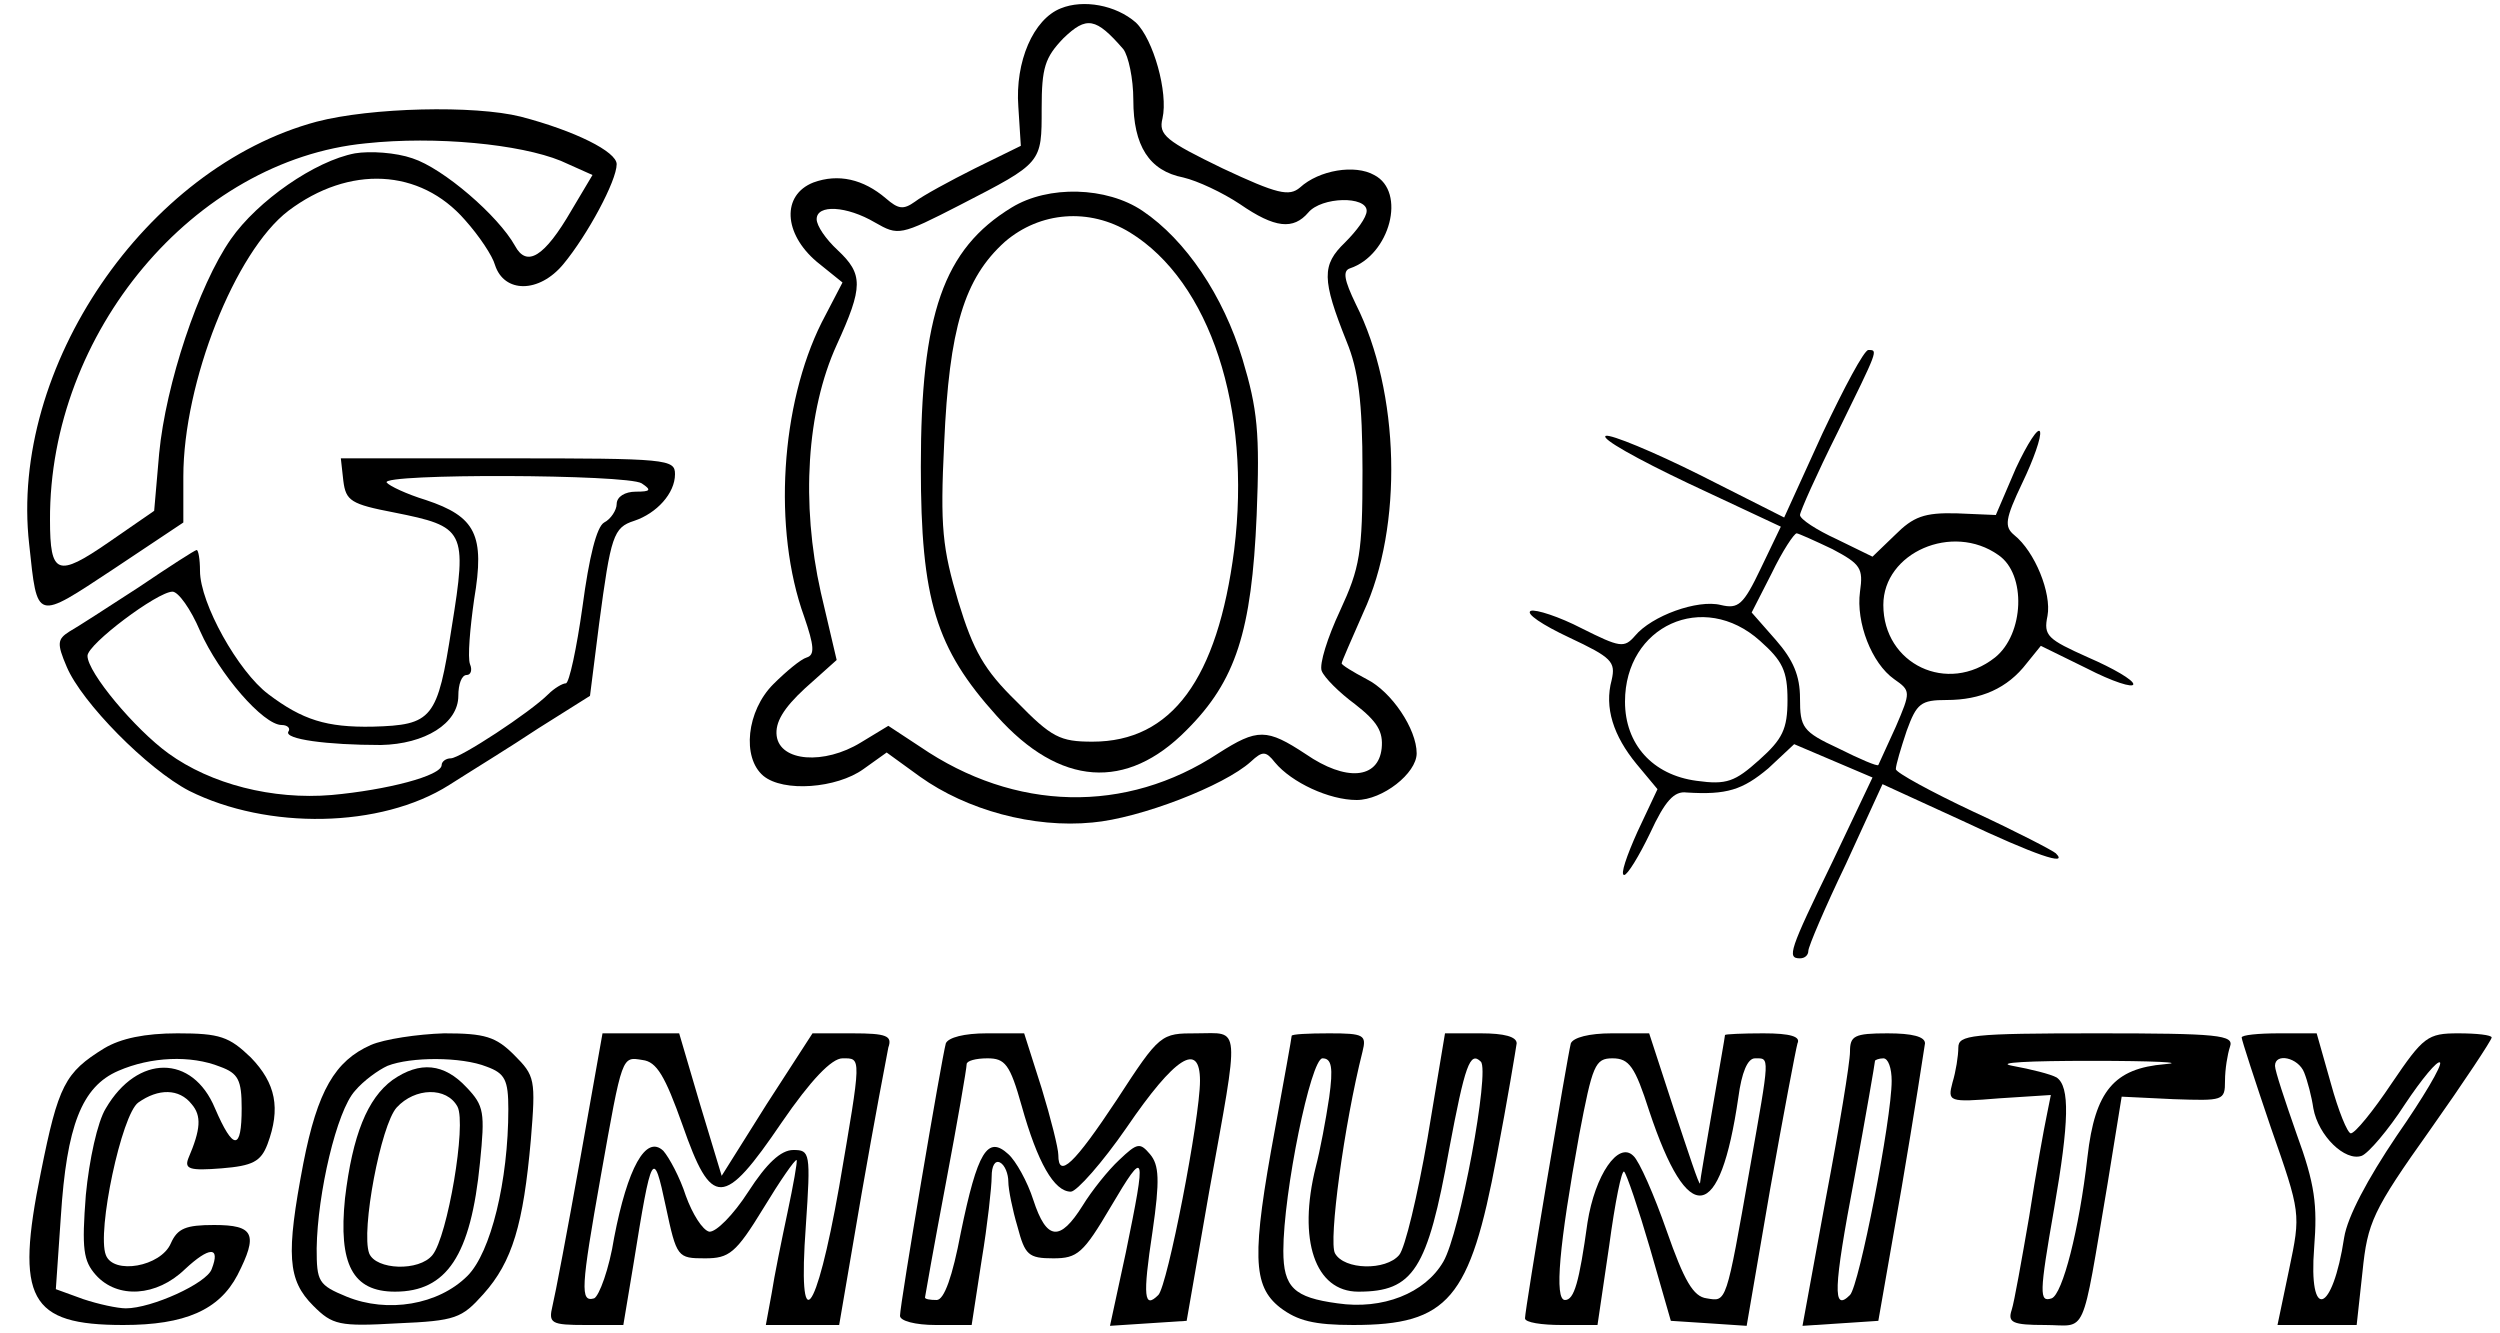 <?xml version="1.0" standalone="no"?>
<!DOCTYPE svg PUBLIC "-//W3C//DTD SVG 20010904//EN"
 "http://www.w3.org/TR/2001/REC-SVG-20010904/DTD/svg10.dtd">
<svg version="1.0" xmlns="http://www.w3.org/2000/svg"
 width="300pt" height="160pt" viewBox="0 0 300 160"
 preserveAspectRatio="xMidYMid meet">
<g transform="translate(0,160) scale(0.1,-0.1)"
fill="#000000" stroke="none">
<path d="M1273 1590 c-33 -13 -55 -64 -51 -118 l3 -47 -55 -27 c-30 -15 -63
-33 -72 -40 -14 -10 -20 -9 -35 4 -27 23 -57 30 -87 19 -38 -15 -36 -61 4 -95
l31 -25 -25 -48 c-49 -98 -59 -248 -21 -353 12 -35 13 -46 3 -49 -7 -2 -25
-17 -40 -32 -32 -32 -38 -88 -12 -110 24 -20 88 -15 120 8 l28 20 40 -29 c56
-40 136 -62 207 -55 57 5 158 44 190 73 14 13 18 13 29 -1 20 -24 65 -45 98
-45 31 0 72 32 72 56 0 29 -30 74 -60 89 -17 9 -30 17 -30 19 0 2 12 29 26 61
48 103 44 265 -9 370 -14 29 -16 40 -7 43 48 16 68 92 29 112 -23 13 -66 6
-89 -15 -13 -11 -27 -8 -93 23 -68 33 -77 40 -72 60 7 31 -11 95 -32 115 -24
21 -63 28 -90 17z m75 -49 c6 -8 12 -35 12 -61 0 -55 19 -85 60 -93 17 -4 47
-18 68 -32 42 -29 64 -31 82 -10 16 19 70 20 70 2 0 -8 -12 -24 -26 -38 -28
-27 -28 -44 2 -119 14 -34 19 -72 19 -155 0 -99 -3 -116 -27 -168 -15 -32 -25
-64 -22 -72 3 -8 21 -26 40 -40 27 -21 34 -33 32 -53 -4 -37 -43 -40 -91 -7
-47 31 -58 31 -105 1 -111 -73 -244 -70 -358 8 l-38 25 -33 -20 c-44 -27 -97
-23 -101 8 -2 16 8 33 34 57 l38 34 -19 81 c-24 107 -17 218 19 297 32 70 32
85 1 114 -14 13 -25 29 -25 37 0 18 36 16 70 -4 28 -16 30 -16 102 21 99 51
98 50 98 116 0 49 4 61 26 84 28 27 39 25 72 -13z"/>
<path d="M1214 1351 c-82 -50 -109 -128 -109 -311 0 -160 18 -218 91 -299 76
-85 156 -90 228 -17 59 59 78 118 84 258 4 99 1 127 -17 187 -23 76 -68 143
-120 178 -43 29 -113 31 -157 4z m142 -30 c96 -59 146 -211 125 -381 -20 -155
-75 -230 -170 -230 -39 0 -49 5 -91 48 -39 38 -52 61 -70 120 -19 64 -22 89
-17 190 6 138 24 198 73 242 42 36 101 41 150 11z"/>
<path d="M380 1454 c-205 -55 -369 -295 -345 -507 10 -93 7 -92 101 -30 l84
56 0 55 c0 113 62 270 126 319 73 55 158 51 212 -11 17 -19 33 -43 36 -54 11
-34 53 -34 82 1 29 35 64 100 64 120 0 15 -50 40 -115 57 -56 14 -180 11 -245
-6z m293 -47 l38 -17 -25 -42 c-33 -57 -54 -69 -68 -43 -20 36 -86 93 -123
105 -20 7 -51 9 -69 6 -48 -9 -117 -57 -149 -103 -39 -56 -78 -174 -86 -257
l-6 -69 -55 -38 c-61 -42 -70 -39 -70 27 -1 225 173 432 379 452 84 9 185 -1
234 -21z"/>
<path d="M2187 1080 l-46 -101 -101 51 c-56 28 -107 49 -113 47 -7 -3 38 -28
99 -57 l111 -52 -24 -50 c-21 -44 -27 -49 -48 -44 -28 7 -83 -13 -103 -37 -13
-15 -18 -14 -64 9 -27 14 -55 23 -61 21 -7 -3 14 -17 46 -32 51 -24 56 -29 51
-51 -9 -33 2 -67 30 -101 l25 -30 -24 -51 c-13 -29 -21 -52 -16 -52 4 0 18 23
31 50 18 39 29 51 44 49 48 -3 67 3 98 29 l31 29 47 -20 47 -20 -48 -101 c-52
-107 -55 -116 -39 -116 6 0 10 4 10 9 0 5 20 52 45 104 l44 96 96 -44 c87 -41
128 -55 112 -39 -3 3 -47 26 -99 50 -51 24 -93 47 -93 51 0 5 6 25 13 46 12
33 17 37 48 37 41 0 73 14 96 44 l17 21 55 -27 c31 -16 56 -24 56 -19 0 5 -24
19 -54 32 -49 22 -54 26 -49 50 5 27 -15 77 -40 97 -12 10 -11 19 10 63 13 27
23 55 21 61 -2 6 -15 -14 -29 -44 l-24 -56 -47 2 c-39 1 -52 -4 -74 -26 l-27
-26 -43 21 c-24 11 -44 24 -44 29 0 4 20 49 45 99 49 100 49 99 37 99 -5 0
-29 -45 -55 -100z m12 -139 c34 -18 37 -23 33 -51 -5 -37 14 -86 41 -105 20
-14 20 -15 2 -57 -11 -24 -20 -44 -21 -46 -1 -2 -22 7 -48 20 -43 20 -46 25
-46 60 0 27 -8 46 -29 70 l-29 33 24 47 c13 27 27 48 30 48 2 0 22 -9 43 -19z
m199 -7 c34 -23 31 -95 -4 -123 -57 -45 -134 -8 -134 63 0 63 83 99 138 60z
m-286 -103 c27 -24 33 -36 33 -71 0 -35 -6 -47 -34 -72 -29 -26 -39 -30 -75
-25 -53 7 -86 44 -86 95 0 91 94 134 162 73z"/>
<path d="M412 1023 c3 -24 9 -28 61 -38 85 -17 88 -21 69 -138 -17 -110 -23
-117 -95 -119 -55 -1 -84 8 -125 39 -36 27 -82 109 -82 148 0 14 -2 25 -4 25
-2 0 -33 -20 -70 -45 -37 -24 -74 -48 -83 -53 -14 -9 -15 -14 -3 -42 18 -43
97 -123 147 -149 94 -47 230 -45 312 7 25 16 74 46 107 68 l62 39 11 87 c14
105 17 115 42 123 27 9 49 33 49 56 0 18 -9 19 -201 19 l-200 0 3 -27z m358
-3 c12 -8 11 -10 -7 -10 -13 0 -23 -6 -23 -15 0 -7 -7 -18 -15 -22 -9 -5 -18
-41 -26 -101 -7 -50 -16 -92 -20 -92 -4 0 -14 -6 -21 -13 -22 -22 -106 -77
-117 -77 -6 0 -11 -4 -11 -8 0 -13 -66 -30 -132 -36 -71 -6 -145 13 -196 50
-40 29 -97 97 -97 117 0 14 84 77 102 77 7 0 22 -21 33 -47 23 -52 76 -113 98
-113 7 0 11 -4 8 -8 -5 -9 46 -16 111 -16 53 1 93 26 93 59 0 14 4 25 10 25 5
0 7 6 4 13 -3 8 0 43 5 78 13 77 2 99 -58 119 -23 7 -44 17 -47 21 -7 11 289
10 306 -1z"/>
<path d="M125 342 c-47 -29 -55 -44 -76 -149 -31 -152 -14 -183 99 -183 74 0
115 18 137 60 25 49 20 60 -28 60 -34 0 -44 -4 -52 -22 -12 -28 -69 -38 -78
-14 -11 28 19 169 39 183 24 17 49 17 64 -2 12 -14 11 -30 -4 -65 -5 -13 2
-15 40 -12 37 3 47 8 55 29 16 43 10 73 -20 104 -26 25 -37 29 -88 29 -39 0
-68 -6 -88 -18z m139 -22 c22 -8 26 -16 26 -50 0 -51 -10 -51 -32 0 -27 65
-93 65 -131 0 -10 -16 -20 -62 -24 -104 -5 -65 -3 -79 12 -96 26 -29 73 -26
107 7 29 27 43 28 32 0 -6 -17 -72 -47 -103 -47 -10 0 -33 5 -51 11 l-33 12 6
87 c7 109 25 156 69 175 39 17 87 19 122 5z"/>
<path d="M445 346 c-43 -19 -64 -55 -81 -142 -21 -110 -19 -140 12 -171 23
-23 31 -25 101 -21 70 3 77 6 103 35 35 39 48 84 57 185 6 73 5 77 -20 102
-22 22 -35 26 -84 26 -32 -1 -72 -7 -88 -14z m139 -26 c22 -8 26 -16 26 -51 0
-86 -21 -172 -49 -200 -35 -35 -96 -45 -145 -25 -34 14 -36 18 -36 58 1 66 24
165 46 189 10 12 28 25 39 30 28 11 89 11 119 -1z"/>
<path d="M471 304 c-30 -22 -48 -66 -57 -142 -8 -79 9 -112 60 -112 62 0 91
43 102 155 6 60 5 68 -16 90 -27 29 -56 32 -89 9z m78 -32 c11 -21 -12 -156
-30 -178 -16 -20 -68 -18 -76 2 -10 27 14 154 33 175 22 24 60 25 73 1z"/>
<path d="M696 208 c-15 -84 -30 -163 -33 -175 -5 -21 -2 -23 40 -23 l45 0 12
72 c22 137 24 141 39 70 13 -61 14 -62 47 -62 29 0 37 6 70 60 20 33 38 59 40
58 1 -2 -4 -30 -11 -63 -7 -33 -16 -77 -19 -97 l-7 -38 44 0 44 0 27 158 c15
86 30 165 32 175 5 14 -2 17 -43 17 l-48 0 -55 -85 -54 -86 -26 86 -25 85 -46
0 -46 0 -27 -152z m123 42 c35 -100 49 -100 119 3 35 51 60 77 73 77 23 0 23
4 -4 -154 -28 -158 -50 -184 -40 -47 6 88 5 91 -15 91 -15 0 -32 -16 -54 -50
-18 -28 -39 -49 -47 -48 -8 2 -20 21 -28 43 -7 22 -20 46 -27 54 -21 20 -43
-21 -59 -104 -6 -38 -18 -70 -24 -73 -17 -5 -16 12 8 147 26 146 25 143 50
139 17 -2 27 -19 48 -78z"/>
<path d="M1135 348 c-5 -18 -55 -313 -55 -327 0 -6 18 -11 43 -11 l43 0 12 78
c7 42 12 88 12 100 0 13 4 20 10 17 6 -3 10 -14 10 -23 0 -9 5 -34 11 -54 9
-34 13 -38 43 -38 29 0 36 6 69 62 42 71 43 67 18 -55 l-19 -88 46 3 46 3 27
155 c37 205 38 190 -15 190 -43 0 -44 0 -96 -80 -51 -77 -70 -95 -70 -66 0 8
-9 44 -20 80 l-21 66 -45 0 c-27 0 -46 -5 -49 -12z m91 -75 c19 -68 39 -103
59 -103 7 0 38 35 67 77 58 85 88 104 88 56 0 -45 -39 -246 -50 -257 -17 -17
-19 -3 -7 76 9 62 8 80 -3 93 -12 14 -15 14 -37 -7 -13 -12 -33 -37 -44 -55
-27 -43 -43 -42 -59 7 -7 22 -21 47 -30 55 -25 23 -37 3 -57 -94 -10 -53 -20
-81 -29 -81 -8 0 -14 1 -14 3 0 1 11 63 25 137 14 74 25 138 25 143 0 4 11 7
25 7 21 0 27 -7 41 -57z"/>
<path d="M1550 357 c0 -2 -9 -52 -20 -112 -28 -151 -27 -188 6 -214 21 -16 41
-21 88 -21 114 0 140 31 172 202 13 68 23 129 24 136 0 8 -15 12 -43 12 l-43
0 -21 -126 c-12 -69 -27 -132 -34 -140 -16 -19 -66 -18 -77 2 -8 14 11 155 33
242 5 20 2 22 -40 22 -25 0 -45 -1 -45 -3z m45 -74 c-4 -27 -11 -64 -16 -83
-22 -88 -1 -150 51 -150 66 0 83 26 109 171 19 101 25 118 38 105 11 -11 -25
-206 -45 -240 -22 -38 -73 -58 -127 -50 -52 7 -65 19 -65 63 0 70 33 231 47
231 11 0 13 -11 8 -47z"/>
<path d="M1885 348 c-4 -15 -55 -319 -55 -330 0 -5 20 -8 44 -8 l43 0 14 95
c7 52 15 92 18 89 3 -3 17 -44 31 -92 l25 -87 46 -3 45 -3 28 163 c16 90 31
169 33 176 4 8 -8 12 -41 12 -25 0 -46 -1 -46 -2 0 -2 -7 -41 -15 -88 -8 -47
-15 -87 -15 -90 -1 -3 -14 37 -31 88 l-30 92 -45 0 c-27 0 -46 -5 -49 -12z
m94 -81 c47 -141 85 -135 107 16 4 30 11 47 20 47 18 0 18 5 -6 -131 -29 -165
-28 -161 -52 -157 -16 2 -27 21 -48 81 -15 43 -33 84 -40 90 -18 18 -46 -23
-55 -80 -10 -72 -16 -93 -27 -93 -13 0 -7 66 17 198 16 84 19 92 40 92 20 0
27 -10 44 -63z"/>
<path d="M2220 338 c0 -13 -13 -92 -29 -176 l-28 -153 46 3 45 3 28 160 c15
88 27 166 28 173 0 8 -15 12 -45 12 -40 0 -45 -3 -45 -22z m50 -35 c0 -46 -39
-246 -50 -257 -21 -21 -20 7 5 139 14 76 25 140 25 142 0 1 5 3 10 3 6 0 10
-12 10 -27z"/>
<path d="M2350 343 c0 -10 -3 -29 -7 -42 -6 -23 -5 -24 56 -19 l62 4 -5 -25
c-3 -14 -13 -69 -21 -121 -9 -52 -18 -103 -21 -112 -5 -15 1 -18 40 -18 51 0
43 -20 75 169 l17 105 62 -3 c60 -2 62 -2 62 22 0 14 3 32 6 41 5 14 -13 16
-160 16 -151 0 -166 -2 -166 -17z m248 -20 c-61 -5 -84 -32 -93 -111 -10 -88
-30 -165 -43 -170 -15 -5 -15 5 3 108 18 104 19 146 3 157 -7 4 -31 10 -53 14
-22 4 20 6 95 6 74 0 114 -2 88 -4z"/>
<path d="M2690 355 c0 -3 16 -52 35 -108 36 -103 36 -103 22 -170 l-14 -67 48
0 47 0 7 64 c6 59 12 73 81 170 41 58 74 108 74 111 0 3 -18 5 -40 5 -37 0
-42 -4 -80 -60 -22 -33 -44 -60 -49 -60 -4 0 -15 27 -24 60 l-17 60 -45 0
c-25 0 -45 -2 -45 -5z m75 -42 c4 -10 9 -29 11 -43 6 -33 38 -64 58 -57 8 3
32 31 52 62 20 30 39 53 42 50 3 -3 -20 -42 -52 -88 -35 -52 -59 -97 -63 -122
-14 -92 -43 -101 -36 -12 4 51 1 76 -21 136 -14 40 -26 76 -26 82 0 16 28 10
35 -8z"/>
</g>
</svg>
